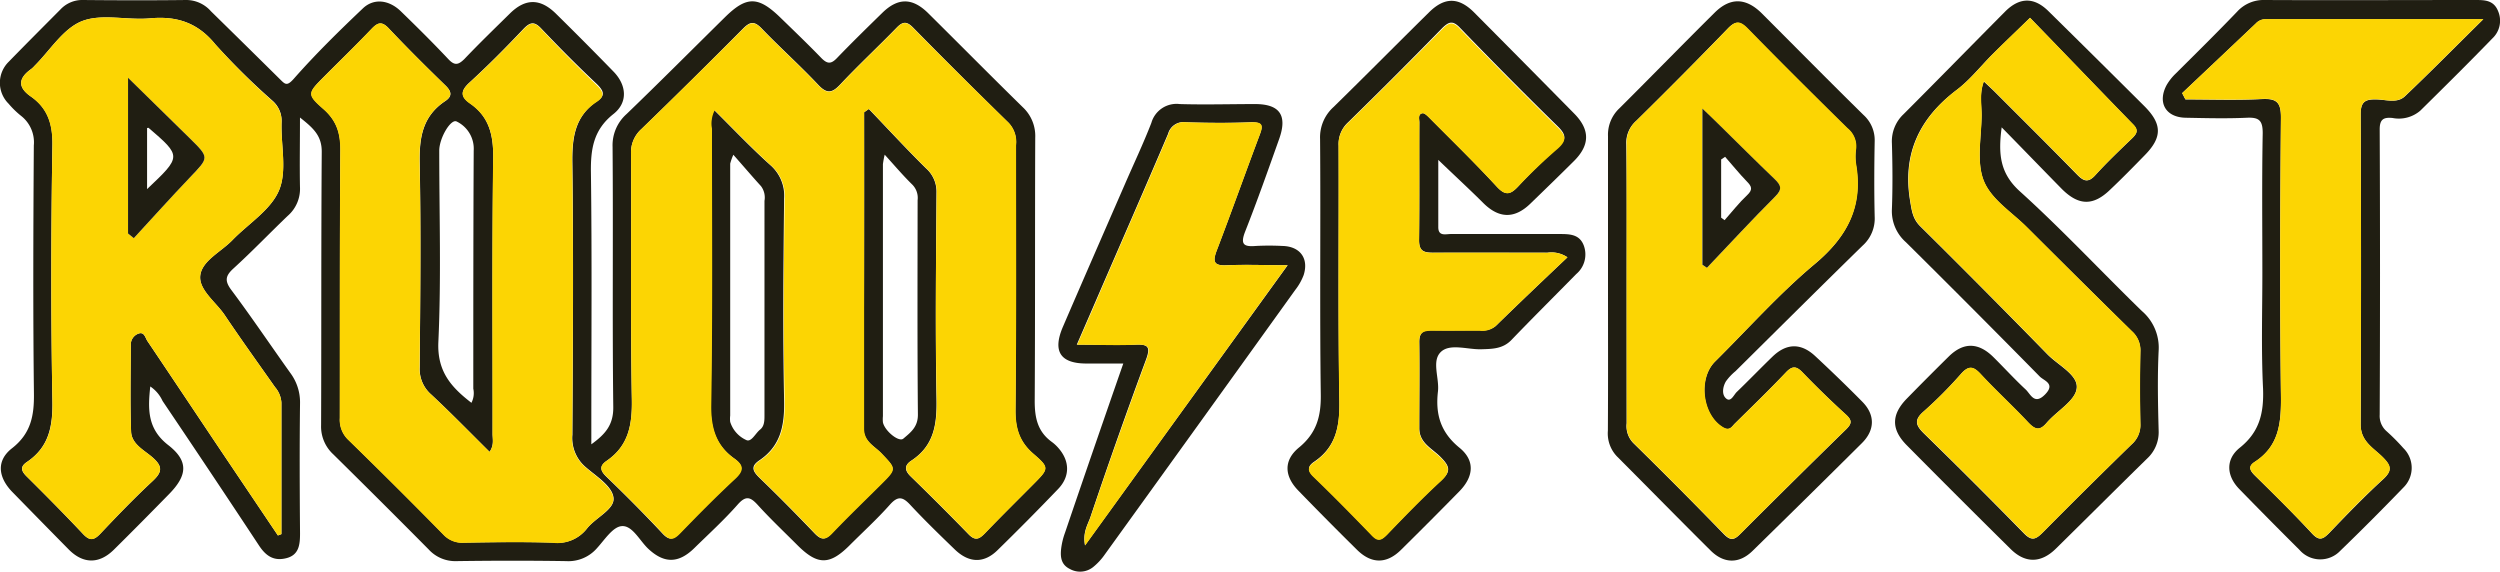 <svg xmlns="http://www.w3.org/2000/svg" viewBox="0 0 429.54 98.25"><defs><style>.cls-1{fill:#201e12;}.cls-2{fill:#fcd503;}</style></defs><g id="Calque_2" data-name="Calque 2"><g id="Calque_1-2" data-name="Calque 1"><path class="cls-1" d="M51.54,20.19c0,4.27-.07,8.09,0,11.91a6.15,6.15,0,0,1-2.12,5c-3.13,3-6.1,6.1-9.28,9-1.41,1.28-1.58,2.13-.39,3.73,3.49,4.67,6.75,9.51,10.14,14.26a8.43,8.43,0,0,1,1.66,5.23c-.09,7.45-.06,14.9,0,22.35,0,1.91-.18,3.68-2.34,4.23s-3.52-.37-4.7-2.16c-5.48-8.31-11-16.58-16.58-24.85a6,6,0,0,0-2.11-2.49c-.42,3.89-.52,7.27,3.08,10.07s3.24,5.26.16,8.41-6.29,6.4-9.49,9.56c-2.52,2.49-5.26,2.47-7.73,0q-4.93-5-9.81-10C-.39,81.88-.6,79.07,2.09,77c3.22-2.53,3.79-5.58,3.74-9.38C5.66,53.39,5.72,39.2,5.81,25A5.77,5.77,0,0,0,3.6,19.89a15.36,15.36,0,0,1-2.12-2.07,5.06,5.06,0,0,1,0-7.19c2.92-3,5.92-6,8.9-9A5.13,5.13,0,0,1,14.25,0C20.18.06,26.11.07,32,0a5.66,5.66,0,0,1,4.24,1.93c4,3.92,7.94,7.8,11.9,11.72.86.85,1.17,1.2,2.34-.12,3.73-4.23,7.77-8.2,11.87-12.09,1.89-1.8,4.5-1.46,6.52.5,2.77,2.69,5.51,5.4,8.16,8.22,1.08,1.15,1.71,1,2.74,0C82.34,7.46,85,4.89,87.62,2.31s5.18-2.65,7.92.06q5,4.92,9.87,9.93c2.26,2.32,2.51,5.3,0,7.28-3.47,2.74-3.94,6.06-3.88,10.13.19,14.54.07,29.08.07,43.63v3c2.41-1.74,3.81-3.34,3.77-6.41-.18-14.9,0-29.8-.12-44.71a7.18,7.18,0,0,1,2.42-5.64c5.69-5.48,11.27-11.08,16.9-16.63,3.7-3.64,5.7-3.63,9.5.06,2.38,2.31,4.78,4.61,7.09,7,1,1,1.64,1,2.61,0,2.55-2.65,5.19-5.23,7.82-7.8s5.12-2.69,7.9.07c5.42,5.37,10.79,10.8,16.24,16.14a6.76,6.76,0,0,1,2.14,5.26c-.06,15.08,0,30.16-.09,45.25,0,2.92.53,5.25,2.94,7A6.88,6.88,0,0,1,181.87,77c1.94,2.22,2,4.85-.05,7q-5.13,5.35-10.43,10.53c-2.33,2.29-4.9,2.23-7.33-.11-2.58-2.49-5.17-5-7.61-7.62-1.31-1.43-2.15-1.67-3.57-.07-2.2,2.48-4.67,4.72-7,7.06-3.37,3.33-5.44,3.31-8.86-.11-2.28-2.28-4.64-4.51-6.81-6.9-1.27-1.4-2.06-1.69-3.48-.07-2.31,2.62-4.92,5-7.41,7.44-2.74,2.7-5.24,2.7-8,.08-1.46-1.41-2.7-4-4.52-3.83-1.53.13-2.95,2.4-4.28,3.84a6.5,6.5,0,0,1-5.24,2.17c-6.29-.1-12.58-.09-18.86,0a6.18,6.18,0,0,1-4.76-2q-8.16-8.23-16.41-16.36a6.48,6.48,0,0,1-2.08-5c.06-15.62,0-31.24.11-46.86C55.33,23.31,53.82,22,51.54,20.19Zm96.93-.9.8-.57c3.27,3.41,6.47,6.89,9.84,10.21a5.35,5.35,0,0,1,1.79,4.21c-.07,11.75-.21,23.52,0,35.27.1,4.39-.37,8.12-4.3,10.72-1.23.81-1.24,1.67-.1,2.76q5,4.86,9.9,9.9c1.17,1.21,1.87.83,2.83-.18,2.73-2.85,5.55-5.63,8.33-8.43,2.62-2.65,2.76-2.81,0-5.19-2.41-2.07-3.13-4.38-3.1-7.5.15-15.17.06-30.34.08-45.51a4.79,4.79,0,0,0-1.28-3.9Q165,13,156.89,4.74c-1.1-1.12-1.78-1.06-2.82,0-3.19,3.28-6.55,6.41-9.68,9.74-1.41,1.51-2.29,1.69-3.8.09-3.13-3.33-6.56-6.39-9.73-9.69-1.27-1.31-2-1.18-3.22.06Q119,13.66,110.2,22.18a5.36,5.36,0,0,0-1.78,4.22c.07,14.1-.11,28.19.14,42.28.07,4.34-.58,7.91-4.3,10.48-1.25.86-1.22,1.64-.09,2.73,3.29,3.18,6.53,6.42,9.65,9.77,1.22,1.32,1.91,1,3-.09,3.06-3.16,6.15-6.3,9.38-9.29,1.51-1.39,1.59-2.33-.09-3.52-3.18-2.27-4.06-5.3-4-9.25.25-15.8.1-31.6.12-47.4a5,5,0,0,1,.47-3.2c3.25,3.22,6.3,6.45,9.6,9.41a7,7,0,0,1,2.42,5.86c-.12,11.49-.23,23,0,34.47.1,4.32-.5,7.93-4.29,10.47-1.47,1-1.12,1.82,0,2.92q4.84,4.68,9.49,9.56c1.13,1.19,1.86,1.26,3,0,2.72-2.86,5.57-5.6,8.37-8.38s2.66-2.65.08-5.38c-1.17-1.23-3-2-3-4.21Q148.51,46.47,148.47,19.29ZM84.12,77.64c-3.37-3.34-6.6-6.66-10-9.83a5.78,5.78,0,0,1-2-4.7c.08-11.67.21-23.35,0-35-.1-4.41.46-8.13,4.36-10.73,1.31-.86,1.11-1.7,0-2.75-3.29-3.19-6.54-6.42-9.68-9.75-1.22-1.29-1.92-1-3,.13-2.66,2.79-5.45,5.47-8.17,8.21s-2.91,3,0,5.54c2.21,2,2.89,4.11,2.86,7-.14,15.35-.05,30.71-.09,46.06a4.75,4.75,0,0,0,1.52,3.79q8.19,8,16.22,16.16a4.42,4.42,0,0,0,3.53,1.46c5.12-.08,10.24-.16,15.36,0a6.41,6.41,0,0,0,5.84-2.44c1.48-1.88,4.76-3.24,4.55-5.25s-2.9-3.66-4.72-5.23a6.56,6.56,0,0,1-2.35-5.61c.09-15.53.19-31.07,0-46.59-.07-4.4.39-8.14,4.28-10.75,1.51-1,1-1.85-.08-2.92C99.28,11.36,96.11,8.17,93,4.9c-1.18-1.25-1.89-1.12-3,0-3,3.18-6.12,6.33-9.36,9.3-1.56,1.44-1.5,2.43.11,3.55,3.27,2.28,4,5.37,4,9.28-.22,15.8-.08,31.6-.11,47.41C84.62,75.43,84.94,76.44,84.12,77.64ZM47.75,92l.6-.23c0-7.53,0-15.07,0-22.6a4.5,4.5,0,0,0-1.1-2.66c-2.89-4.11-5.83-8.19-8.63-12.36-1.53-2.28-4.57-4.38-4.2-6.9s3.59-4,5.52-6c2.74-2.83,6.59-5.17,8-8.54s.3-7.77.44-11.71a4.57,4.57,0,0,0-1.62-3.75A121.51,121.51,0,0,1,37,7.62C34,3.93,30.42,2.72,25.78,3.15c-3.91.37-8.28-.86-11.71.49-3.22,1.28-5.46,5-8.13,7.67a4.45,4.45,0,0,1-.59.56C3.14,13.44,3,15,5.33,16.59,8.28,18.66,9.1,21.45,9,25.11c-.23,14.53-.26,29.07,0,43.6.09,4.44-.54,8.08-4.38,10.67-1.21.81-1,1.56,0,2.52,3.25,3.22,6.47,6.47,9.61,9.81,1.14,1.22,1.87,1.17,3,0,2.89-3.06,5.83-6.1,8.93-9,1.71-1.57,1.87-2.55,0-4.16-1.42-1.23-3.57-2.26-3.64-4.42-.18-4.93-.07-9.87-.05-14.8a2,2,0,0,1,1.44-2.05c.9-.25,1.06.8,1.43,1.34,4.26,6.32,8.48,12.66,12.73,19ZM81,69.21a3.62,3.62,0,0,0,.32-2.43c0-13.63,0-27.27.07-40.9a5.19,5.19,0,0,0-2.92-5c-1-.54-3,2.83-3,5,0,10.94.35,21.9-.15,32.82C75.07,63.83,77.54,66.54,81,69.21Zm45-42.62a9.73,9.73,0,0,0-.54,1.53q0,21.65,0,43.29a4.31,4.31,0,0,0,0,1.08,5.08,5.08,0,0,0,2.77,3.12c.87.41,1.56-1.16,2.37-1.8s.75-1.75.75-2.73V34.51a3.25,3.25,0,0,0-.6-2.53C129.27,30.36,127.83,28.66,126,26.59Zm26,0a15.3,15.3,0,0,0-.3,1.61q0,21.65,0,43.3a5.47,5.47,0,0,0,0,1.07c.32,1.48,2.73,3.44,3.5,2.8,1.26-1.07,2.52-2,2.51-4.13-.11-12.28-.06-24.56-.05-36.84a3.24,3.24,0,0,0-.89-2.66C155.23,30.24,153.84,28.6,152,26.57Z"/><path class="cls-1" d="M343.92,21.88c-.6,4.55-.33,7.88,3.13,11C354.3,39.44,361,46.62,368,53.43a8.28,8.28,0,0,1,2.89,6.83c-.22,4.57-.12,9.15,0,13.73a6.15,6.15,0,0,1-1.95,4.77c-5.26,5.15-10.46,10.35-15.71,15.51-2.54,2.5-5.25,2.55-7.75.08q-9-8.89-17.9-17.88c-2.66-2.7-2.62-5.23,0-7.94q3.58-3.66,7.22-7.25,3.82-3.78,7.72.1c1.85,1.83,3.6,3.76,5.51,5.53.86.8,1.5,2.74,3.34.87s-.18-2.35-.91-3.09q-11.42-11.61-23-23.08a7.1,7.1,0,0,1-2.4-5.68c.14-3.76.11-7.54,0-11.31a6.39,6.39,0,0,1,2-5c5.83-5.83,11.6-11.74,17.42-17.6,2.5-2.52,5-2.55,7.48-.1q8.25,8.12,16.45,16.29c3.11,3.1,3.12,5.39.08,8.47-1.95,2-3.91,4-5.91,5.89-2.9,2.82-5.4,2.81-8.32-.1C350.9,29.05,347.57,25.6,343.92,21.88Zm4.87-18.82c-2.49,2.43-4.5,4.35-6.48,6.31s-3.83,4.35-6.1,6.07c-6.48,4.89-9.41,11.06-8,19.22.27,1.65.46,3,1.74,4.25q11,10.88,21.85,22c1.86,1.89,5.32,3.54,5,5.84-.26,2.14-3.43,3.87-5.16,5.91-1.24,1.46-2,1.14-3.19-.09-2.64-2.82-5.5-5.43-8.12-8.26-1.25-1.35-2.06-1.56-3.38-.09a73.17,73.17,0,0,1-6.45,6.49c-1.7,1.48-1.34,2.4.08,3.79q8.67,8.46,17.15,17.13c1.33,1.37,2,1.08,3.21-.1q7.57-7.65,15.3-15.17a4.4,4.4,0,0,0,1.5-3.53c-.08-4.12-.08-8.26,0-12.38a4.4,4.4,0,0,0-1.46-3.53c-6-5.91-12-11.87-18-17.83-2.6-2.6-6.17-4.84-7.44-8s-.43-7.42-.38-11.19c0-1.87-.41-3.82.39-5.9.77.73,1.36,1.26,1.92,1.82,4.7,4.71,9.42,9.38,14.06,14.14,1.16,1.2,1.94,1.51,3.2.11,2-2.2,4.15-4.24,6.28-6.29.84-.81,1.16-1.41.17-2.41C360.55,15.25,354.64,9.11,348.79,3.06Z"/><path class="cls-1" d="M247.12,27.47c0,4.11,0,7.83,0,11.56,0,1.64,1.3,1.17,2.18,1.18q9.3,0,18.59,0c1.76,0,3.5,0,4.24,2a4.41,4.41,0,0,1-1.31,4.88c-3.71,3.78-7.47,7.51-11.14,11.33-1.48,1.53-3.27,1.53-5.17,1.59-2.39.07-5.45-1.07-7,.51s-.18,4.46-.45,6.76c-.45,3.9.45,7,3.7,9.65,2.7,2.2,2.46,4.94,0,7.47q-5,5.1-10.08,10.11c-2.47,2.42-5.07,2.39-7.54-.06q-5.07-5-10.05-10.14c-2.43-2.48-2.6-5.22.11-7.43,3-2.47,3.79-5.34,3.73-9.12-.2-14.63,0-29.26-.12-43.89a7,7,0,0,1,2.29-5.46c5.52-5.4,10.95-10.89,16.45-16.31,2.64-2.61,5.06-2.61,7.69,0q8.64,8.69,17.24,17.42c2.74,2.78,2.7,5.41-.05,8.15-2.48,2.47-5,4.91-7.51,7.34-2.7,2.6-5.33,2.54-8-.06C252.53,32.56,250,30.24,247.12,27.47Zm22.19,16.74a4.88,4.88,0,0,0-3.42-.8c-6.55,0-13.11,0-19.66,0-1.61,0-2.44-.27-2.41-2.19.1-6.73,0-13.46.05-20.19,0-.57-.29-1.42.53-1.58.36-.06.89.49,1.25.85,3.86,3.89,7.79,7.7,11.49,11.73,1.52,1.66,2.38,1.42,3.75-.05a93,93,0,0,1,6.73-6.59c1.49-1.32,1.56-2.17.09-3.62q-8.55-8.38-16.86-17c-1.22-1.27-1.88-1.07-3,0Q239.82,13,231.64,21A5,5,0,0,0,230,25c.06,14.63-.12,29.26.13,43.88.07,4.33-.57,7.9-4.32,10.44-1.05.71-1.28,1.42-.17,2.49,3.42,3.3,6.76,6.69,10.06,10.12,1,1.05,1.63.92,2.59-.08,3.05-3.17,6.09-6.36,9.34-9.31,1.75-1.6,1.43-2.45-.09-4s-3.69-2.42-3.68-5c0-4.93.06-9.87,0-14.8,0-1.62.66-2,2.09-2,2.78.06,5.56,0,8.35,0A3.51,3.51,0,0,0,257,56C261,52.09,265,48.29,269.31,44.21Z"/><path class="cls-1" d="M388.71,46.86c0-8-.09-16,.06-24,0-2.2-.66-2.72-2.72-2.63-3.5.16-7,.07-10.51,0s-4.88-2.67-3.26-5.65a9,9,0,0,1,1.49-1.89C377.3,9.18,380.88,5.65,384.38,2a6.15,6.15,0,0,1,4.73-2c12,.06,24.07,0,36.11,0,1.66,0,3.24,0,4,1.93a4.16,4.16,0,0,1-1,4.68C424.15,10.81,420,14.92,415.86,19a5.64,5.64,0,0,1-4.79,1.27c-1.54-.15-2.21.22-2.2,2q.11,24.51,0,49a3.47,3.47,0,0,0,1.19,2.83A35.08,35.08,0,0,1,412.94,77a4.73,4.73,0,0,1,0,6.77q-5.33,5.53-10.85,10.87a4.73,4.73,0,0,1-7-.16Q389.88,89.3,384.72,84c-2.18-2.25-2.37-5.08.11-7.07,3.42-2.73,4.14-6,4-10.12C388.5,60.16,388.71,53.5,388.71,46.86ZM374.93,16l.56,1.09c4.37,0,8.74.16,13.1-.06,2.55-.13,3.33.52,3.31,3.2-.13,15.89-.19,31.79,0,47.68.06,4.62-.24,8.7-4.5,11.46-1.15.74-.87,1.44,0,2.31,3.33,3.26,6.66,6.54,9.85,10,1.22,1.3,1.85,1,2.95-.1,3-3.13,6-6.23,9.15-9.13,1.73-1.56,1.52-2.42,0-3.94s-3.76-2.67-3.75-5.55q.13-26.67,0-53.33c0-2.1.74-2.59,2.67-2.54,1.65,0,3.58.74,4.94-.55,4.38-4.16,8.63-8.47,13.46-13.23h-37.4a2.28,2.28,0,0,0-1.67.72Q381.29,10,374.93,16Z"/><path class="cls-1" d="M276.28,48.69c0-8.43,0-16.87,0-25.3a6.21,6.21,0,0,1,1.95-4.77c5.47-5.44,10.88-11,16.34-16.41q4-4,8.12.07C308.51,8.1,314.33,14,320.2,19.77a5.83,5.83,0,0,1,1.9,4.52c-.08,4.31-.1,8.62,0,12.92a6.25,6.25,0,0,1-2.08,5c-7.31,7.15-14.57,14.37-21.84,21.57a9.13,9.13,0,0,0-1.65,1.76c-.54.94-.75,2.27.06,2.94s1.29-.63,1.82-1.14c2.08-2,4.06-4.06,6.13-6.06,2.4-2.32,4.89-2.38,7.34-.1,2.76,2.57,5.48,5.19,8.12,7.87,2.2,2.24,2.15,4.86-.1,7.09q-9.36,9.3-18.79,18.52c-2.28,2.22-4.86,2.2-7.13,0-5.41-5.37-10.75-10.82-16.14-16.22A5.71,5.71,0,0,1,276.26,74C276.31,65.56,276.28,57.13,276.28,48.69Zm3.2.05c0,8,0,16,0,24a4.17,4.17,0,0,0,1.15,3.39q7.88,7.72,15.56,15.65c1.09,1.12,1.72,1.07,2.78,0q9-9,18.21-18c1-1,1.07-1.55,0-2.52-2.58-2.37-5.1-4.8-7.53-7.32-1.11-1.14-1.81-1-2.83.08-2.86,3-5.81,5.86-8.75,8.76-.52.51-.88,1.33-2,.7-3.57-2-4.41-8.37-1.42-11.34,5.67-5.62,11-11.64,17.12-16.75,5.59-4.67,8.35-9.89,7.1-17.12a9.26,9.26,0,0,1,0-2.68,4,4,0,0,0-1.48-3.52c-5.76-5.67-11.49-11.36-17.14-17.14-1.31-1.34-2.08-1.37-3.41,0q-7.75,8-15.74,15.86a5,5,0,0,0-1.68,4C279.53,32.77,279.48,40.76,279.48,48.74Z"/><path class="cls-1" d="M193,62.46h-6.32c-4.5,0-5.87-2.09-4.05-6.32,3.51-8.15,7.07-16.28,10.61-24.41,1.53-3.54,3.18-7,4.58-10.61a4.5,4.5,0,0,1,4.89-3.24c4.31.13,8.62,0,12.93,0s5.57,2,4.14,6c-1.89,5.32-3.77,10.65-5.84,15.9-.85,2.17-.29,2.66,1.82,2.48a43.72,43.72,0,0,1,4.58,0c3,.06,4.57,2.11,3.65,5a9.71,9.71,0,0,1-1.45,2.56q-16.33,22.74-32.72,45.45a10.45,10.45,0,0,1-2,2.16,3.59,3.59,0,0,1-4,.33c-1.48-.72-1.65-2-1.51-3.38a12.29,12.29,0,0,1,.68-2.86C186.22,82,189.53,72.43,193,62.46Zm28.24-16.89c-3.93,0-7.16-.13-10.38,0-2.25.13-2.58-.52-1.81-2.54,2.53-6.61,4.9-13.28,7.39-19.9C217,21.67,217,21,215,21c-3.77.16-7.54.13-11.31,0a2.73,2.73,0,0,0-3,2c-3.72,8.74-7.53,17.44-11.31,26.15-1.41,3.27-2.83,6.53-4.37,10.07,3.63,0,6.86.11,10.07,0,2.1-.09,2.65.31,1.85,2.49q-5,13.5-9.57,27.1c-.46,1.34-1.37,2.66-.94,4.89Z"/><path class="cls-2" d="M148.47,19.29q0,27.2,0,54.38c0,2.2,1.8,3,3,4.21,2.58,2.73,2.64,2.67-.08,5.38s-5.65,5.52-8.37,8.38c-1.16,1.22-1.89,1.15-3,0q-4.63-4.89-9.49-9.56c-1.14-1.1-1.49-1.94,0-2.92,3.79-2.54,4.39-6.15,4.29-10.47-.26-11.48-.15-23,0-34.47a7,7,0,0,0-2.42-5.86c-3.3-3-6.35-6.19-9.6-9.41a5,5,0,0,0-.47,3.2c0,15.8.13,31.6-.12,47.4-.06,3.95.82,7,4,9.25,1.68,1.19,1.6,2.13.09,3.52-3.23,3-6.32,6.13-9.38,9.29-1.07,1.11-1.76,1.41-3,.09-3.12-3.35-6.36-6.59-9.65-9.77C103,80.8,103,80,104.26,79.16c3.72-2.57,4.37-6.14,4.3-10.48-.25-14.09-.07-28.18-.14-42.28a5.36,5.36,0,0,1,1.78-4.22Q119,13.64,127.64,5c1.22-1.24,2-1.37,3.22-.06,3.17,3.3,6.6,6.36,9.73,9.69,1.51,1.6,2.39,1.42,3.8-.09,3.13-3.33,6.49-6.46,9.68-9.74,1-1.08,1.72-1.14,2.82,0Q165,13,173.3,21.08a4.79,4.79,0,0,1,1.28,3.9c0,15.17.07,30.34-.08,45.51,0,3.12.69,5.43,3.1,7.5,2.77,2.38,2.63,2.54,0,5.19-2.78,2.8-5.6,5.58-8.33,8.43-1,1-1.66,1.39-2.83.18q-4.84-5-9.9-9.9c-1.14-1.09-1.13-2,.1-2.76,3.93-2.6,4.4-6.33,4.3-10.72-.26-11.75-.12-23.52,0-35.27a5.35,5.35,0,0,0-1.79-4.21c-3.37-3.32-6.57-6.8-9.84-10.21Z"/><path class="cls-2" d="M84.12,77.64c.82-1.2.5-2.21.5-3.15,0-15.81-.11-31.61.11-47.41.06-3.91-.68-7-4-9.28-1.61-1.12-1.67-2.11-.11-3.55C83.91,11.28,87,8.13,90,5c1.12-1.17,1.83-1.3,3,0,3.07,3.27,6.24,6.46,9.47,9.58,1.1,1.07,1.59,1.91.08,2.92C98.7,20,98.24,23.75,98.31,28.15c.23,15.52.13,31.06,0,46.59a6.56,6.56,0,0,0,2.35,5.61c1.82,1.57,4.52,3.33,4.72,5.23s-3.07,3.37-4.55,5.25A6.41,6.41,0,0,1,95,93.27c-5.12-.19-10.24-.11-15.36,0a4.42,4.42,0,0,1-3.53-1.46q-8-8.16-16.22-16.16a4.75,4.75,0,0,1-1.52-3.79c0-15.35,0-30.71.09-46.06,0-2.92-.65-5.07-2.86-7-2.92-2.58-2.81-2.73,0-5.54S61.13,7.78,63.79,5c1.08-1.14,1.78-1.42,3-.13,3.14,3.33,6.39,6.56,9.68,9.75,1.09,1.05,1.29,1.89,0,2.75C72.55,20,72,23.68,72.09,28.09c.26,11.67.13,23.35,0,35a5.78,5.78,0,0,0,2,4.7C77.52,71,80.75,74.3,84.12,77.64Z"/><path class="cls-2" d="M47.75,92,38.08,77.62c-4.25-6.33-8.47-12.67-12.73-19-.37-.54-.53-1.59-1.43-1.34a2,2,0,0,0-1.44,2.05c0,4.93-.13,9.87.05,14.8.07,2.16,2.22,3.19,3.64,4.42,1.86,1.61,1.7,2.59,0,4.16-3.1,2.86-6,5.9-8.93,9-1.13,1.2-1.86,1.25-3,0-3.14-3.34-6.36-6.59-9.61-9.81-1-1-1.17-1.71,0-2.52C8.5,76.79,9.13,73.15,9,68.71c-.26-14.53-.23-29.07,0-43.6.06-3.66-.76-6.45-3.71-8.52C3,15,3.14,13.44,5.35,11.87a4.45,4.45,0,0,0,.59-.56c2.67-2.65,4.91-6.39,8.13-7.67,3.43-1.35,7.8-.12,11.71-.49C30.42,2.72,34,3.93,37,7.62a121.51,121.51,0,0,0,9.72,9.67A4.57,4.57,0,0,1,48.38,21c-.14,3.94,1,8.33-.44,11.71s-5.25,5.71-8,8.54c-1.93,2-5.16,3.53-5.52,6s2.67,4.62,4.2,6.9c2.8,4.17,5.74,8.25,8.63,12.36a4.5,4.5,0,0,1,1.1,2.66c0,7.53,0,15.07,0,22.6ZM22,40.12l1,.8c3.21-3.48,6.35-7,9.63-10.42s3.38-3.4,0-6.73S25.76,17.07,22,13.36Z"/><path class="cls-2" d="M348.79,3.06c5.85,6,11.76,12.19,17.72,18.28,1,1,.67,1.6-.17,2.41-2.13,2.05-4.29,4.09-6.28,6.29-1.26,1.4-2,1.09-3.2-.11-4.64-4.76-9.36-9.43-14.06-14.14-.56-.56-1.15-1.09-1.92-1.82-.8,2.08-.36,4-.39,5.9-.05,3.77-.93,7.93.38,11.19s4.84,5.38,7.44,8c6,6,11.94,11.92,18,17.83a4.4,4.4,0,0,1,1.46,3.53c-.09,4.12-.09,8.26,0,12.38a4.4,4.4,0,0,1-1.5,3.53q-7.71,7.51-15.3,15.17c-1.17,1.18-1.88,1.47-3.21.1q-8.46-8.68-17.15-17.13c-1.42-1.39-1.78-2.31-.08-3.79a73.17,73.17,0,0,0,6.45-6.49c1.32-1.47,2.13-1.26,3.38.09,2.62,2.83,5.48,5.44,8.12,8.26,1.16,1.23,1.95,1.55,3.19.09,1.73-2,4.9-3.77,5.16-5.91.28-2.3-3.18-4-5-5.84q-10.83-11.07-21.85-22c-1.28-1.26-1.47-2.6-1.74-4.25-1.36-8.16,1.57-14.33,8-19.22,2.27-1.72,4.07-4,6.1-6.07S346.3,5.49,348.79,3.06Z"/><path class="cls-2" d="M269.31,44.21C265,48.29,261,52.09,257,56a3.51,3.51,0,0,1-2.72.84c-2.79,0-5.57,0-8.35,0-1.43,0-2.12.34-2.09,2,.08,4.93,0,9.87,0,14.8,0,2.58,2.23,3.57,3.68,5s1.84,2.36.09,4c-3.25,3-6.29,6.14-9.34,9.31-1,1-1.58,1.13-2.59.08-3.3-3.43-6.64-6.82-10.06-10.12-1.11-1.07-.88-1.78.17-2.49,3.75-2.54,4.39-6.11,4.32-10.44-.25-14.62-.07-29.25-.13-43.88a5,5,0,0,1,1.65-4q8.19-8,16.22-16.14c1.11-1.12,1.77-1.32,3,0q8.32,8.61,16.86,17c1.47,1.45,1.4,2.3-.09,3.62A93,93,0,0,0,260.89,32c-1.37,1.47-2.23,1.71-3.75.05-3.7-4-7.63-7.84-11.49-11.73-.36-.36-.89-.91-1.25-.85-.82.16-.53,1-.53,1.58,0,6.73,0,13.46-.05,20.19,0,1.92.8,2.21,2.41,2.19,6.55-.05,13.11,0,19.66,0A4.88,4.88,0,0,1,269.31,44.21Z"/><path class="cls-2" d="M374.93,16q6.35-6,12.67-12a2.28,2.28,0,0,1,1.67-.72h37.4c-4.83,4.76-9.08,9.07-13.46,13.23-1.36,1.29-3.29.59-4.94.55-1.93-.05-2.67.44-2.67,2.54q.12,26.66,0,53.33c0,2.88,2.17,4,3.75,5.55s1.77,2.38,0,3.94c-3.19,2.9-6.19,6-9.15,9.13-1.1,1.15-1.73,1.4-2.95.1-3.19-3.41-6.52-6.69-9.85-10-.89-.87-1.17-1.57,0-2.31,4.26-2.76,4.56-6.84,4.5-11.46-.21-15.89-.15-31.79,0-47.68,0-2.68-.76-3.33-3.31-3.2-4.36.22-8.73.06-13.1.06Z"/><path class="cls-2" d="M279.48,48.74c0-8,0-16,0-24a5,5,0,0,1,1.68-4q8-7.85,15.74-15.86c1.33-1.37,2.1-1.34,3.41,0,5.65,5.78,11.38,11.47,17.14,17.14a4,4,0,0,1,1.48,3.52,9.26,9.26,0,0,0,0,2.68c1.25,7.23-1.51,12.45-7.1,17.12-6.1,5.11-11.45,11.13-17.12,16.75-3,3-2.15,9.29,1.42,11.34,1.1.63,1.46-.19,2-.7C301,69.89,304,67,306.83,64c1-1.06,1.72-1.22,2.83-.08,2.43,2.52,4.95,5,7.53,7.32,1.05,1,1,1.55,0,2.52Q308,82.71,299,91.75c-1.06,1.06-1.69,1.11-2.78,0q-7.69-7.9-15.56-15.65a4.17,4.17,0,0,1-1.15-3.39C279.49,64.72,279.48,56.73,279.48,48.74Zm13-3.25.8.53c3.9-4.09,7.73-8.24,11.72-12.24,1.26-1.25,1-1.94-.09-3-3.18-3-6.28-6.15-9.41-9.22-.91-.89-1.83-1.75-3-2.89Z"/><path class="cls-2" d="M221.21,45.57,186.45,93.71c-.43-2.23.48-3.55.94-4.89Q192,75.23,197,61.72c.8-2.18.25-2.58-1.85-2.49-3.21.15-6.44,0-10.07,0,1.54-3.54,3-6.8,4.37-10.07,3.78-8.71,7.59-17.41,11.31-26.15a2.73,2.73,0,0,1,3-2c3.77.12,7.54.15,11.31,0,2-.08,1.95.63,1.39,2.13-2.49,6.62-4.86,13.29-7.39,19.9-.77,2-.44,2.67,1.81,2.54C214.05,45.44,217.28,45.57,221.21,45.57Z"/><path class="cls-1" d="M22,40.12V13.36c3.79,3.71,7.21,7.05,10.62,10.41s3.29,3.28,0,6.73-6.42,6.94-9.63,10.42ZM25.27,22V32.49c5.95-5.63,5.95-5.63.25-10.53C25.48,21.93,25.37,22,25.27,22Z"/><path class="cls-1" d="M292.5,45.49V18.66c1.19,1.14,2.11,2,3,2.89,3.13,3.07,6.23,6.19,9.41,9.22,1.12,1.07,1.35,1.76.09,3-4,4-7.82,8.15-11.72,12.24Zm3.9-18.55-.68.46v10l.59.43c1.28-1.44,2.49-3,3.88-4.3,1-.94.8-1.5-.06-2.36C298.81,29.81,297.64,28.34,296.4,26.94Z"/></g></g></svg>